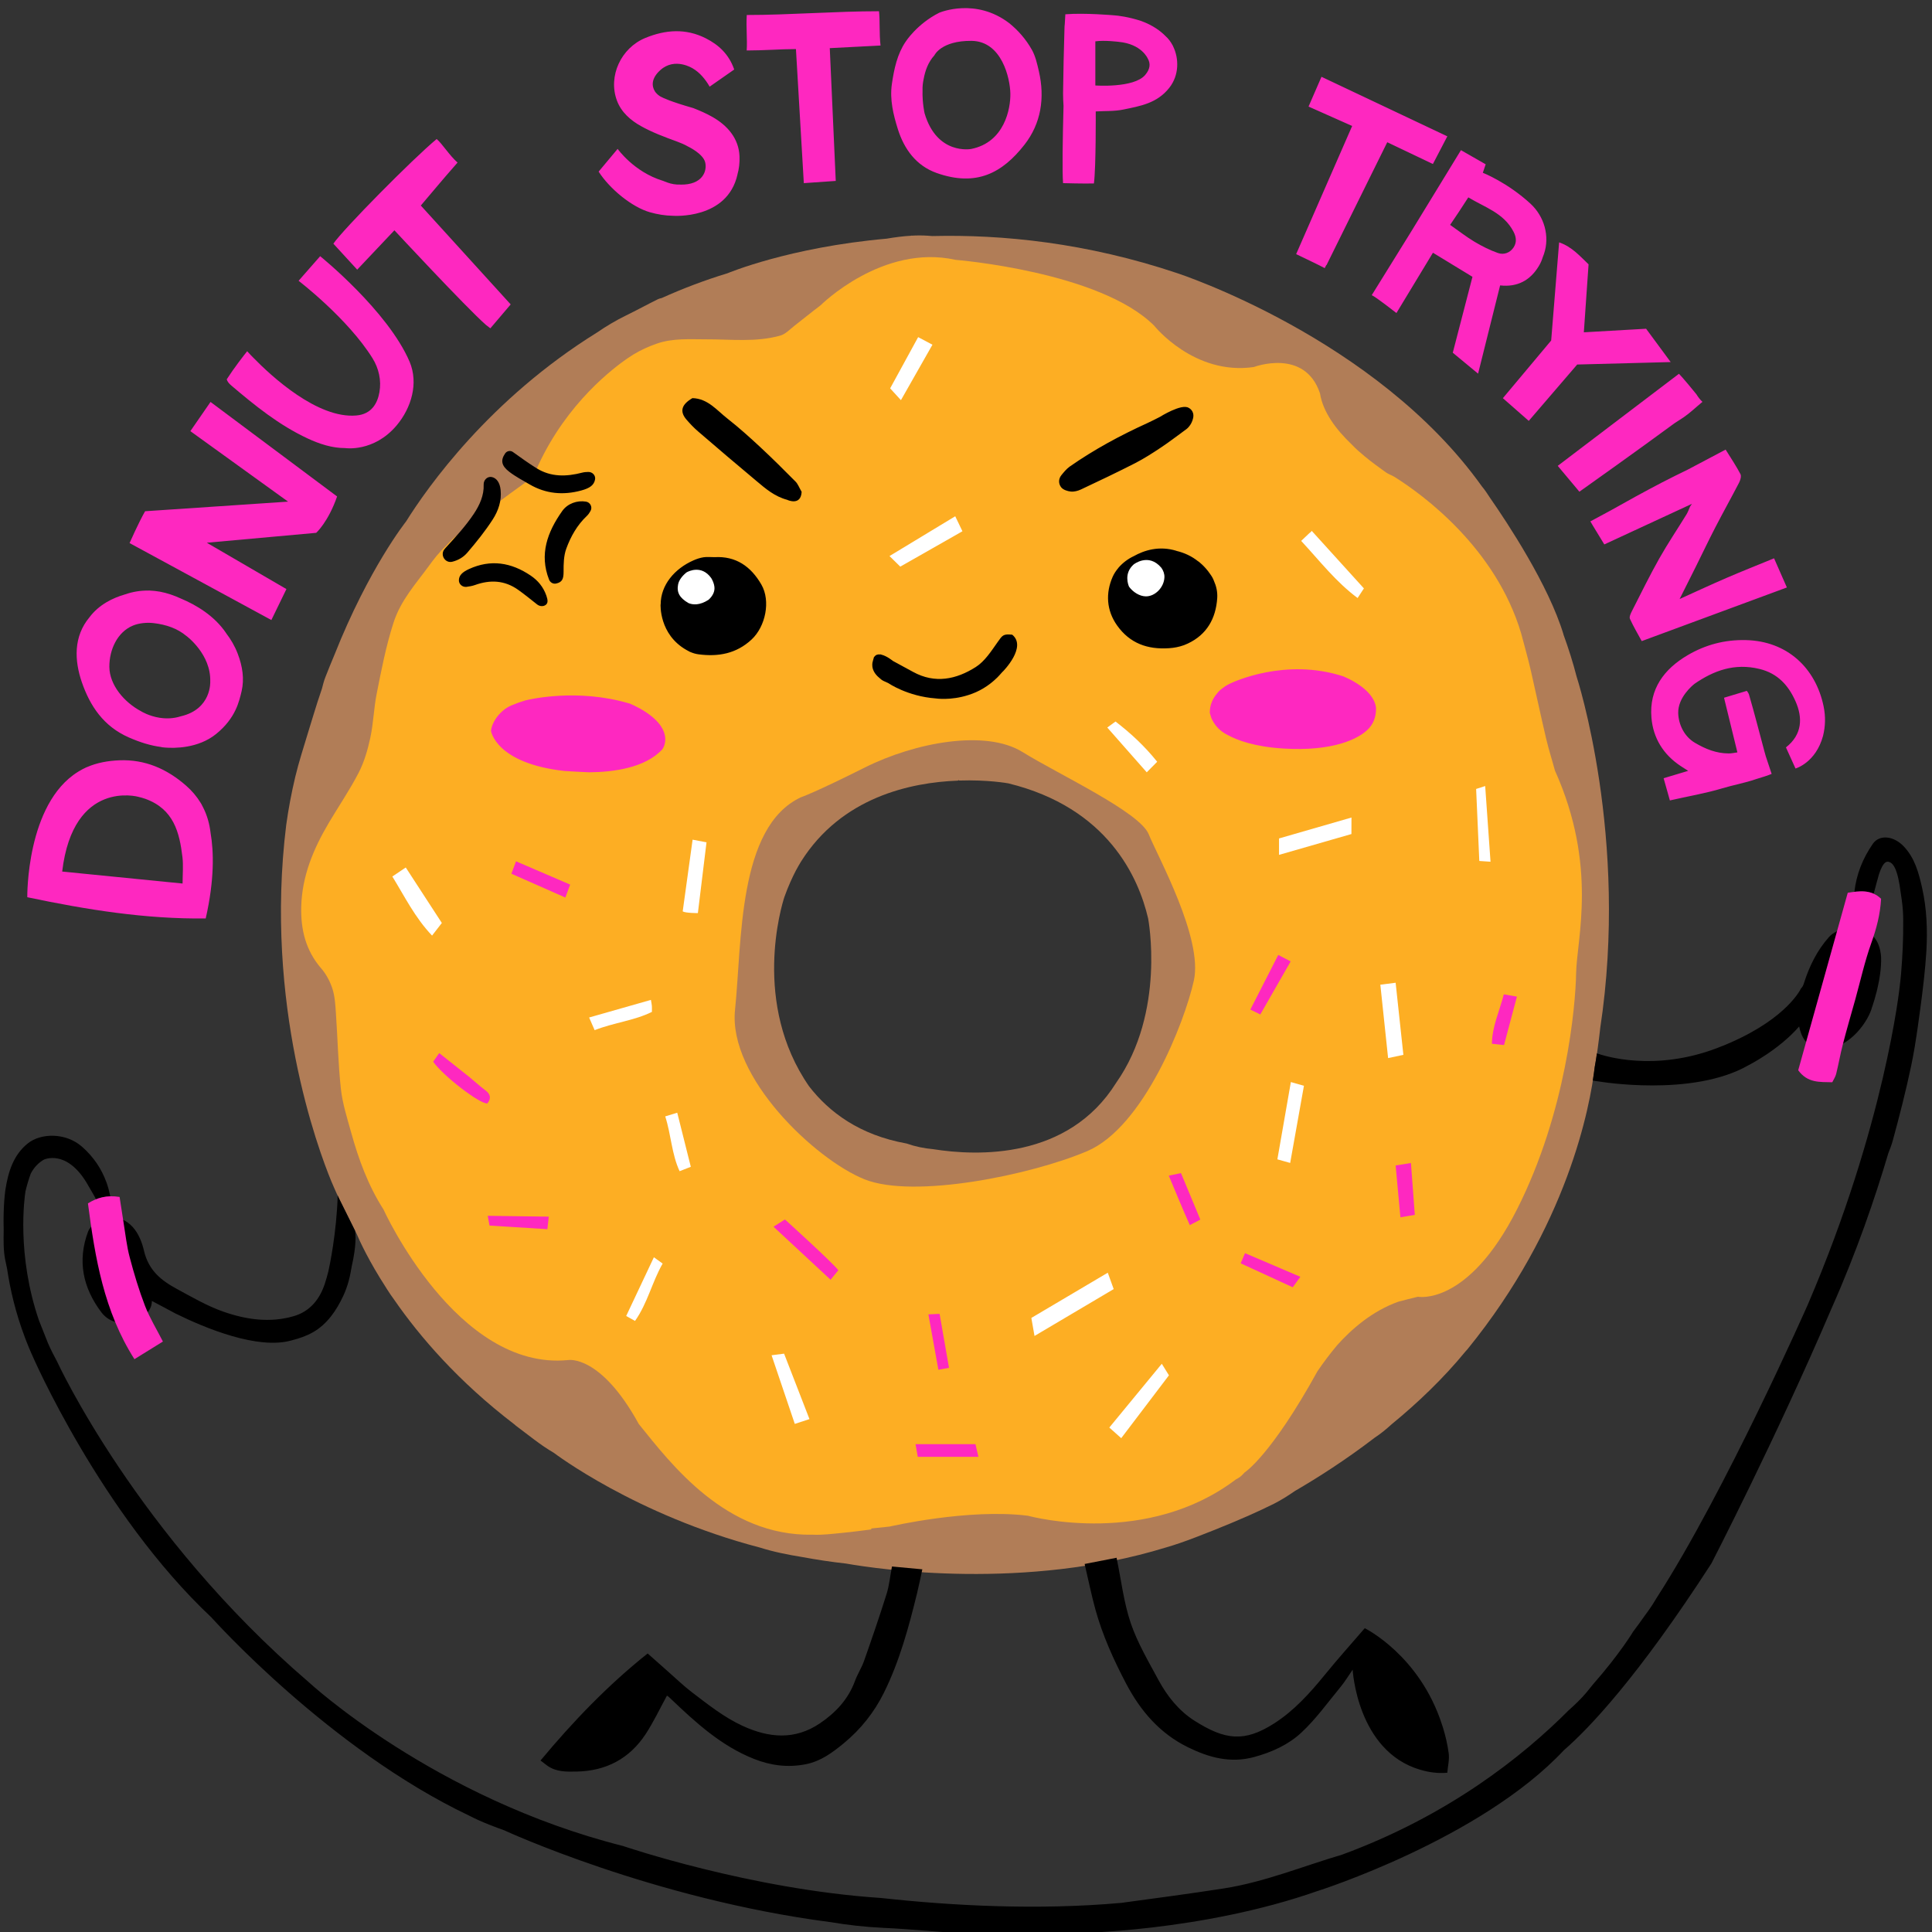 <svg xmlns="http://www.w3.org/2000/svg" xmlns:xlink="http://www.w3.org/1999/xlink" width="500" zoomAndPan="magnify" viewBox="0 0 375 375" height="500" preserveAspectRatio="xMidYMid meet" version="1.0"><rect x="0" y="0" width="375" height="375" fill="#333333" stroke="none"/><defs><clipPath id="413d662f68"><path d="M 0.684 77 L 374.184 77 L 374.184 375 L 0.684 375 Z M 0.684 77 " clip-rule="nonzero"/></clipPath></defs><path fill="#b17d57" d="M 306.027 131.355 C 305.312 128.578 304.441 125.836 303.457 123.133 L 303.473 123.141 C 300.582 113.559 292.609 101.508 289.211 96.625 C 288.727 95.863 288.219 95.113 287.641 94.414 C 267.051 65.559 228.508 53.023 228.508 53.023 C 210.891 47.113 194.582 45.488 180.945 45.816 C 180.648 45.793 180.355 45.766 180.059 45.75 C 179.031 45.684 178.016 45.684 177.004 45.742 C 176.93 45.719 176.891 45.703 176.891 45.703 L 176.914 45.75 C 175.297 45.84 173.695 46.055 172.102 46.324 C 153.16 48.004 141.23 53.031 141.23 53.031 C 136.707 54.41 132.445 56.039 128.43 57.852 C 128.191 57.902 127.945 57.961 127.723 58.066 C 125.641 59.094 123.594 60.219 121.5 61.238 C 119.539 62.199 117.676 63.309 115.895 64.531 C 95.012 77.488 82.992 94.539 78.805 101.234 C 78.805 101.234 71.598 110.258 64.914 127.102 C 64.312 128.531 63.73 129.969 63.164 131.414 C 62.879 132.137 62.68 132.902 62.492 133.656 C 61.918 135.332 61.352 137.074 60.809 138.875 C 60.48 139.934 60.152 140.992 59.832 142.062 C 58.969 144.961 58.008 147.848 57.309 150.797 C 56.578 153.867 55.988 156.98 55.555 160.113 C 51.258 194.941 61.727 223.023 64.312 229.293 C 64.504 229.73 64.684 230.172 64.879 230.609 C 65.168 231.281 65.473 231.949 65.801 232.605 C 66.934 234.855 68.043 237.133 69.176 239.383 C 69.848 240.969 71.621 244.812 74.906 249.891 C 74.945 249.965 74.988 250.031 75.035 250.105 C 75.504 250.859 76.016 251.594 76.539 252.316 C 81.391 259.324 88.887 268.117 99.914 276.527 C 99.973 276.586 100.023 276.645 100.086 276.691 C 102.527 278.5 104.883 280.48 107.5 281.992 C 107.5 281.992 123.301 294.055 147.461 300.371 C 150.141 301.219 152.922 301.77 155.723 302.223 C 158.465 302.73 161.289 303.164 164.195 303.484 C 170.812 304.637 199 308.738 226.227 300.387 C 228.141 299.84 230.02 299.172 231.891 298.457 C 232.098 298.383 232.301 298.301 232.516 298.219 C 233.559 297.816 234.594 297.406 235.629 296.996 C 237.82 296.125 240.004 295.219 242.156 294.266 L 242.148 294.277 C 242.148 294.277 242.254 294.227 242.449 294.137 C 244.059 293.422 245.66 292.684 247.238 291.895 C 248.676 291.172 250.031 290.301 251.367 289.387 C 255.719 286.855 261.188 283.383 266.852 279.035 C 268.027 278.27 269.102 277.375 270.129 276.438 C 275.121 272.348 280.121 267.598 284.504 262.25 C 284.605 262.141 284.703 262.043 284.793 261.938 C 304.285 237.996 308.613 214.906 309.539 207.133 C 309.977 204.742 310.285 202.312 310.566 199.895 C 310.574 199.805 310.582 199.723 310.59 199.633 C 316.246 162.594 306.027 131.355 306.027 131.355 Z M 181.102 223.051 C 179.352 222.895 177.645 222.547 175.977 221.957 C 166.863 220.328 160.93 215.883 157.043 210.855 C 145.918 194.793 151.691 175.82 152.242 174.129 C 153.02 171.945 153.844 170.195 154.465 169.004 C 154.629 168.684 154.805 168.363 154.992 168.051 C 155.305 167.508 155.492 167.211 155.492 167.211 C 163.367 154.715 176.773 151.863 185.93 151.52 C 185.996 151.484 186.062 151.445 186.125 151.41 C 186.125 151.41 186.145 151.453 186.16 151.504 C 191.766 151.312 195.723 152.051 195.723 152.051 C 215.035 156.777 221.004 170.344 222.852 178.277 C 222.852 178.297 226.344 196.395 216.629 210.199 C 207.336 225.047 189.781 224.43 181.102 223.051 Z M 181.102 223.051 " fill-opacity="1" fill-rule="nonzero"/><path fill="#fdae23" d="M 301.805 149.547 C 301.246 147.453 300.574 145.383 300.082 143.27 C 299.062 138.93 298.145 134.57 297.148 130.223 C 296.871 128.98 296.543 127.75 296.215 126.516 C 296.105 126.148 296 125.762 295.902 125.34 C 295.688 124.527 295.465 123.723 295.246 122.91 C 290.336 106.402 276.254 96.043 270.598 92.52 C 270.078 92.215 269.48 92.031 269.004 91.688 C 267.617 90.695 266.219 89.684 264.906 88.59 C 264.027 87.859 263.156 87.113 262.379 86.281 C 259.266 83.324 256.777 79.93 256.211 76.355 C 253.258 67.492 243.371 71.238 243.371 71.238 C 231.754 72.93 224.02 63.211 224.02 63.211 C 213.477 52.684 185.469 50.434 185.469 50.434 C 171.273 47.277 159.277 59.258 159.277 59.258 C 157.586 60.531 155.945 61.887 154.27 63.176 C 153.367 63.875 152.504 64.836 151.469 65.133 C 146.758 66.465 141.902 65.848 137.102 65.863 C 133.867 65.871 130.633 65.602 127.469 66.703 C 125.879 67.254 124.383 67.941 123.004 68.773 C 123.004 68.773 122.988 68.781 122.953 68.797 C 122.93 68.812 122.906 68.832 122.879 68.848 C 122.691 68.961 122.305 69.207 121.738 69.594 C 121.641 69.668 121.535 69.734 121.434 69.809 C 117.789 72.379 108.668 79.781 103.496 92.574 C 103.496 92.574 89.785 102.195 86.516 106.016 C 85.285 107.133 84.234 108.488 83.246 109.848 C 80.695 113.348 77.789 116.492 76.375 120.879 C 74.906 125.449 74.02 130.082 73.098 134.734 C 72.551 137.535 72.477 140.426 71.875 143.211 C 71.375 145.527 70.695 147.887 69.617 149.98 C 67.887 153.344 65.734 156.48 63.805 159.742 C 60.832 164.77 58.617 170.047 58.469 176.012 C 58.359 180.457 59.348 184.5 62.352 187.973 C 63.32 189.09 64.074 190.512 64.527 191.926 C 65.004 193.422 65.094 195.055 65.199 196.641 C 65.539 201.555 65.637 206.484 66.168 211.375 C 66.48 214.207 67.375 216.984 68.141 219.754 C 69.594 225.004 71.457 230.105 74.422 234.734 C 74.422 234.734 88.668 266.152 110.301 263.984 C 110.301 263.984 116.574 262.875 123.988 276.398 C 130.262 284.168 140.879 298.227 157.758 297.883 C 159.695 297.973 161.66 297.703 163.605 297.52 C 165.453 297.348 167.281 297.086 169.121 296.863 C 169.113 296.797 169.113 296.742 169.105 296.676 C 170.246 296.559 171.445 296.438 172.668 296.305 C 172.688 296.305 188.008 292.738 199.551 294.211 C 200.652 294.504 222.664 300.207 239.898 287.145 C 240.047 287.062 240.203 286.98 240.348 286.898 C 240.801 286.645 241.188 286.23 241.539 285.836 C 241.539 285.836 246.613 282.668 255.719 266.16 C 256.902 264.418 258.184 262.719 259.547 261.098 C 262.254 258.066 266.32 254.461 271.441 252.652 C 272.691 252.309 273.965 252.004 275.211 251.699 C 275.211 251.699 284.906 253.598 294.457 234.723 C 304.004 215.852 305.812 195.367 305.926 188.852 C 306.043 182.336 310.164 168.117 301.805 149.547 Z M 231.727 190.324 C 229.906 198.531 221.949 218.785 211.027 223.434 C 200.102 228.086 177.367 232.734 167.809 228.906 C 158.258 225.078 141.305 209.082 142.668 196 C 144.039 182.93 143.137 160.492 155.469 154.746 C 155.469 154.746 157.93 153.949 167.801 149.004 C 177.668 144.059 191.34 141.551 198.449 145.957 C 205.562 150.359 221.219 157.613 222.961 161.922 C 224.707 166.242 233.543 182.117 231.727 190.324 Z M 231.727 190.324 " fill-opacity="1" fill-rule="nonzero"/><g clip-path="url(#413d662f68)"><path fill="#000000" d="M 68.902 238.867 C 69.035 239.555 69.223 241.617 68.254 245.875 C 67.953 247.773 67.5 249.645 66.664 251.453 C 65.316 254.359 63.508 257 60.801 258.559 C 59.52 259.301 58.074 259.793 56.586 260.172 C 50.051 262.027 39.879 257.82 34.035 254.938 C 32.531 254.141 31.027 253.309 29.484 252.512 C 29.445 254.207 28.402 255.242 26.867 256.055 C 24.395 257.359 21.379 256.973 19.68 254.723 C 16.094 249.973 14.977 244.723 17.094 239.047 C 17.465 238.07 18.523 237.355 19.246 236.492 C 19.5 236.188 19.688 235.809 19.902 235.473 L 19.887 235.496 C 20.184 235.703 20.477 236.09 20.781 236.09 C 25.246 236.113 27.137 239.293 27.957 242.801 C 28.836 246.555 31.25 248.512 34.238 250.129 C 37.211 251.742 40.176 253.48 43.344 254.59 C 47.754 256.137 52.391 256.816 57.031 255.461 C 60.219 254.527 62.098 252.117 63.074 249.094 C 63.328 248.312 63.543 247.523 63.746 246.727 C 63.961 245.766 65.324 239.352 65.547 232.062 C 65.629 232.242 65.703 232.426 65.793 232.598 C 66.836 234.684 67.859 236.777 68.902 238.867 Z M 365.117 185.723 C 365.02 184.324 364.559 182.035 362.605 181.008 C 361.191 180.547 359.633 180.191 358.172 180.309 C 357.07 180.398 355.75 181.039 355.02 181.859 C 352.711 184.449 351.184 187.531 350.141 190.852 C 350.027 191.211 349.855 191.613 349.574 191.844 C 349.574 191.844 347.055 197.488 335.789 202.41 C 335.117 202.715 334.434 202.992 333.746 203.246 C 333.637 203.289 333.531 203.34 333.418 203.379 C 321.141 208.105 311.387 204.965 309.957 204.457 C 309.828 205.359 309.688 206.254 309.523 207.152 C 309.434 207.883 309.316 208.746 309.16 209.73 C 309.531 209.805 309.926 209.871 310.328 209.91 C 310.328 209.91 328.473 213.023 339.387 206.758 C 339.387 206.758 345.223 203.832 349.215 199.238 C 349.535 200.891 350.602 203.879 354.238 203.641 C 359.23 203.305 362.688 198.105 363.367 195.484 C 363.367 195.484 364.172 193.273 364.691 190.496 C 364.699 190.473 364.707 190.445 364.707 190.422 C 364.73 190.309 364.738 190.191 364.766 190.078 C 364.781 190.004 364.789 189.93 364.805 189.855 C 364.848 189.602 364.887 189.348 364.922 189.09 C 365.078 187.98 365.16 186.824 365.117 185.723 Z M 172.086 309.387 C 170.723 313.723 169.246 318.027 167.734 322.324 C 167.258 323.691 166.438 324.938 165.938 326.301 C 164.633 329.852 162.168 332.457 159.137 334.504 C 154.309 337.766 149.293 337.352 144.188 335.012 C 140.531 333.336 137.445 330.855 134.293 328.457 C 132.684 327.23 131.223 325.809 129.695 324.469 C 128.465 323.395 127.25 322.301 125.711 320.938 C 118.012 327.066 111.277 334.074 104.914 341.715 C 105.449 342.129 105.828 342.414 106.203 342.695 C 107.938 343.949 109.922 343.902 111.918 343.859 C 117.648 343.754 122.191 341.355 125.328 336.574 C 126.871 334.215 128.078 331.637 129.434 329.16 C 129.488 329.172 129.555 329.152 129.59 329.18 C 129.777 329.336 129.957 329.5 130.129 329.664 C 135 334.32 139.965 338.875 146.348 341.402 C 149.574 342.688 152.938 343.129 156.43 342.43 C 159.328 341.848 161.551 340.195 163.762 338.379 C 167.062 335.66 169.68 332.367 171.551 328.594 C 174.605 322.441 176.398 315.809 178.023 309.156 C 178.383 307.691 178.672 306.207 179.023 304.605 C 176.973 304.414 175.172 304.242 173.129 304.055 C 172.758 306.016 172.594 307.758 172.086 309.387 Z M 90.719 107.258 C 92.484 105.195 94.199 103.066 95.66 100.793 C 96.723 99.133 97.387 97.211 97.172 95.113 C 97.031 93.668 96.375 92.773 95.441 92.59 C 94.578 92.426 93.84 93.191 93.879 94.07 C 93.961 96.156 93.094 98.047 91.977 99.723 C 90.406 102.09 88.445 104.211 86.516 106.312 C 86.41 106.43 86.316 106.543 86.227 106.656 C 85.398 107.773 86.441 109.371 87.789 109.031 C 88.945 108.746 89.938 108.168 90.719 107.258 Z M 109.121 99.199 C 106.238 103.273 104.652 107.609 106.574 112.508 C 106.789 113.051 107.355 113.387 107.93 113.266 C 109.137 113.008 109.398 112.367 109.391 110.938 C 109.383 109.461 109.414 107.883 109.906 106.52 C 110.77 104.145 112.016 101.926 113.914 100.133 C 114.203 99.863 114.422 99.535 114.621 99.172 C 115.039 98.434 114.578 97.504 113.75 97.367 C 112.035 97.078 110.16 97.727 109.121 99.199 Z M 98.848 91.574 C 100.062 92.508 101.449 93.234 102.781 94.012 C 105.957 95.871 109.348 96.156 112.855 95.195 C 114.488 94.746 115.293 94.168 115.5 93.066 C 115.648 92.289 114.996 91.598 114.203 91.605 C 113.801 91.613 113.398 91.637 113.012 91.738 C 109.949 92.535 106.961 92.617 104.184 90.906 C 102.602 89.938 101.105 88.828 99.547 87.727 C 99.062 87.383 98.387 87.523 98.051 88.008 C 97.105 89.379 97.352 90.422 98.848 91.574 Z M 106.047 115.605 C 105.457 113.938 104.43 112.68 102.992 111.711 C 99.227 109.172 95.258 108.516 91.031 110.453 C 89.734 111.047 89.094 111.688 89.07 112.605 C 89.043 113.395 89.773 114.004 90.555 113.906 C 91.105 113.832 91.664 113.742 92.195 113.551 C 95.168 112.484 97.969 112.633 100.57 114.48 C 101.805 115.352 102.977 116.32 104.242 117.312 C 104.727 117.699 105.434 117.781 105.926 117.406 C 106.375 117.059 106.367 116.516 106.047 115.605 Z M 133.234 126.156 C 133.438 126.277 133.645 126.395 133.867 126.5 C 133.898 126.516 133.922 126.531 133.965 126.551 L 133.973 126.543 C 134.48 126.762 135.023 126.934 135.621 127.008 C 139.398 127.496 142.906 126.902 145.887 124.125 C 148.594 121.602 149.621 116.648 147.781 113.461 C 145.738 109.918 142.801 107.906 138.711 108.145 C 137.898 108.145 137.207 108.062 136.543 108.168 C 135.887 108.27 135.23 108.488 134.613 108.762 C 130.941 110.371 128.234 113.543 128.234 117.332 L 128.219 117.312 C 128.219 117.312 127.887 123.125 133.234 126.156 Z M 19.895 235.473 C 19.895 235.465 19.887 235.465 19.887 235.457 C 19.887 235.473 19.879 235.488 19.879 235.496 Z M 281.188 340.277 C 280.957 338.602 280.59 336.984 280.098 335.391 C 280.07 335.309 280.039 335.227 280.016 335.137 C 279.973 335.012 279.941 334.887 279.898 334.773 C 275.562 321.266 264.898 316.031 264.898 316.031 C 262.156 319.211 259.602 322.062 257.188 325.027 C 254.258 328.629 251.164 332.07 247.23 334.566 C 241.531 338.184 237.789 337.773 231.828 333.977 C 228.812 332.062 226.539 329.211 224.84 326.055 C 222.902 322.457 220.785 318.883 219.477 315.047 C 218.113 311.02 217.629 306.699 216.727 302.359 C 214.879 302.723 212.762 303.133 210.527 303.566 C 211.266 306.707 211.852 309.641 212.648 312.508 C 214.043 317.512 216.176 322.211 218.59 326.805 C 221.375 332.094 225.109 336.449 230.555 339.129 C 234.633 341.133 238.805 342.293 243.438 341.035 C 246.859 340.105 250.062 338.652 252.574 336.316 C 255.434 333.664 257.738 330.418 260.234 327.395 C 261.039 326.418 261.695 325.316 262.551 324.086 C 262.551 324.086 263.387 339.875 275.637 343.5 L 275.637 343.492 C 277.312 344.008 279.094 344.246 280.918 344.09 C 281.016 342.844 281.359 341.527 281.188 340.277 Z M 373.066 172.273 C 372.41 169.371 371.66 166.555 369.527 164.293 C 367.605 162.258 364.828 161.902 363.516 163.785 C 361.539 166.629 360.324 169.734 359.938 173.102 C 361.234 172.945 362.5 172.938 363.68 173.473 C 363.969 172.496 364.18 171.492 364.477 170.539 C 364.477 170.539 365.273 167.039 366.504 167.262 C 367.457 167.434 368.352 168.559 368.961 173.523 C 369.191 174.977 369.371 176.43 369.402 177.883 C 369.41 178.164 369.402 178.441 369.41 178.723 C 369.41 178.781 369.418 178.836 369.418 178.895 L 369.41 178.879 C 369.445 182.238 369.273 185.609 369 188.961 C 368.926 189.824 368.828 190.684 368.723 191.547 L 368.723 191.539 C 368.723 191.539 365.938 218.184 350.879 253.254 C 350.879 253.254 334.926 289.402 321.641 310.012 C 321.059 311.004 320.434 311.973 319.762 312.895 C 319.574 313.148 319.391 313.402 319.203 313.656 C 318.465 314.719 317.734 315.719 317.027 316.648 C 317.02 316.656 317.02 316.664 317.012 316.664 C 316.996 316.691 314.484 320.922 309.188 326.953 C 308.75 327.484 308.324 328.035 307.883 328.562 C 306.863 329.77 305.715 330.863 304.523 331.922 C 295.375 341.109 280.984 352.438 260.523 359.98 C 252.789 362.266 245.43 365.305 237.605 366.531 C 230.859 367.582 224.109 368.469 217.629 369.348 C 201.414 370.801 184.797 369.906 170.984 368.395 C 145.605 366.734 120.926 358.305 120.926 358.305 C 84.242 349.055 59.938 326.516 59.938 326.516 C 26.535 297.883 11.125 264.367 11.125 264.367 L 11.133 264.375 C 10.477 263.168 9.871 261.969 9.336 260.762 C 8.738 259.281 8.152 257.805 7.57 256.316 C 3.18 243.531 4.762 232.375 4.941 231.242 C 5.223 230.059 5.566 228.891 5.984 227.766 C 6.684 226.441 7.602 225.613 8.5 225.094 C 8.5 225.094 12.777 222.992 16.758 229.48 C 17.242 230.312 17.719 231.141 18.203 231.965 C 18.359 232.227 18.5 232.496 18.637 232.77 C 19.484 232.434 20.395 232.219 21.406 232.188 C 21.215 231.266 20.977 230.379 20.676 229.523 L 20.684 229.523 L 20.668 229.508 C 19.715 226.887 18.188 224.578 15.945 222.598 C 12.734 219.762 7.883 219.926 5.387 221.941 C 2.562 224.215 1.586 227.527 1.051 230.902 C 1.051 230.902 0.977 231.387 0.895 232.27 C 0.871 232.523 0.848 232.77 0.828 233.023 C 0.73 234.379 0.648 236.336 0.715 238.742 C 0.691 240.648 0.641 242.586 0.992 244.438 C 1.109 245.051 1.25 245.66 1.379 246.277 C 1.973 250.277 3.023 254.812 4.82 259.562 C 4.836 259.613 4.852 259.652 4.871 259.703 C 4.953 259.922 5.043 260.137 5.125 260.359 C 5.418 261.113 5.73 261.871 6.059 262.609 C 6.125 262.758 6.184 262.898 6.25 263.047 C 6.25 263.047 19.516 293.719 41.047 313.953 C 41.242 314.176 63.977 339.547 91.047 352.406 C 92.328 353.07 93.652 353.656 94.988 354.18 C 94.996 354.188 95.012 354.188 95.023 354.195 C 95.973 354.574 96.941 354.93 97.902 355.273 L 97.895 355.273 C 97.895 355.273 126.656 368.574 161.086 373.07 L 161.086 373.062 C 164.5 373.645 167.949 374.031 171.445 374.195 C 177.176 374.457 182.883 375.082 188.613 375.379 C 192.293 375.574 195.98 375.52 199.664 375.492 C 202.598 375.477 205.535 375.453 208.449 375.23 C 208.449 375.23 233.082 375.016 255.816 367.016 L 255.785 367.031 C 255.785 367.031 287.34 357.031 303.547 339.719 C 308.309 335.594 317.801 325.719 332.184 303.461 C 332.184 303.461 344.598 279.445 355.504 253.957 C 360.379 242.973 363.977 232.457 366.52 223.848 C 366.84 223.051 367.145 222.242 367.375 221.422 C 368.688 216.617 369.922 211.777 370.953 206.902 C 371.211 205.688 371.43 204.473 371.637 203.246 C 371.688 202.984 371.711 202.836 371.711 202.836 L 371.695 202.879 C 372.098 200.453 372.426 198.023 372.754 195.59 C 373.238 191.941 373.688 188.277 373.91 184.598 C 374.141 180.48 373.992 176.348 373.066 172.273 Z M 235.629 112.762 C 235.465 112.285 235.199 111.844 234.891 111.422 C 233.848 109.871 232.59 108.957 232.59 108.957 L 232.59 108.977 C 231.324 107.957 229.898 107.297 228.328 106.922 L 228.344 106.914 C 224.988 105.879 222.09 106.812 220.062 107.949 C 218.926 108.48 217.918 109.254 217.129 110.156 C 217.09 110.199 217.062 110.23 217.062 110.23 L 217.082 110.223 C 216.621 110.766 216.227 111.359 215.957 111.98 C 214.602 115.07 214.723 118.441 216.832 121.406 C 219.305 124.883 222.754 126.098 226.898 125.816 C 227.91 125.754 228.871 125.562 229.758 125.242 L 229.758 125.25 C 229.879 125.203 229.988 125.152 230.102 125.102 C 230.258 125.039 230.414 124.98 230.562 124.906 C 234.242 123.18 235.996 120.051 236.262 116.098 C 236.344 114.84 236.062 113.73 235.629 112.762 Z M 194.684 130.312 C 194.684 130.312 199.387 125.57 196.473 123.195 C 194.715 123.016 194.582 123.297 193.648 124.617 C 192.406 126.375 191.152 128.355 189.402 129.465 C 185.633 131.867 181.488 132.762 177.219 130.41 C 175.93 129.703 174.641 128.996 173.336 128.301 C 173.324 128.301 172.137 127.305 171.059 127.066 C 171.02 127.051 170.984 127.027 170.945 127.008 C 170.922 127.02 170.902 127.027 170.879 127.035 C 170.418 126.969 170 127.066 169.723 127.469 C 169.695 127.477 169.672 127.484 169.648 127.496 C 169.613 127.578 169.598 127.676 169.574 127.766 C 169.531 127.863 169.508 127.98 169.477 128.094 C 169.477 128.102 169.469 128.109 169.469 128.117 C 169.449 128.184 169.434 128.234 169.426 128.301 C 169.426 128.301 168.727 129.992 170.691 131.586 C 170.945 131.824 171.215 132.047 171.535 132.188 C 171.84 132.324 172.145 132.473 172.457 132.613 C 172.457 132.613 172.465 132.613 172.465 132.621 C 172.465 132.621 176.168 135.16 181.609 135.562 C 181.609 135.562 184.492 136.023 187.957 134.906 C 189.992 134.273 191.867 133.172 193.547 131.527 C 193.688 131.391 193.82 131.242 193.961 131.094 C 194.172 130.871 194.379 130.648 194.582 130.402 C 194.633 130.371 194.656 130.336 194.684 130.312 Z M 230.711 79.156 C 229.32 78.297 225.207 80.875 225.109 80.934 C 224.305 81.344 223.5 81.754 222.68 82.133 C 217.426 84.523 212.359 87.258 207.621 90.57 C 207.008 91.008 206.504 91.629 206.02 92.223 C 205.398 92.984 205.445 93.938 205.996 94.613 C 206.383 95.082 207.195 95.344 207.844 95.41 C 208.484 95.477 209.207 95.285 209.805 95.008 C 213.336 93.348 216.859 91.672 220.332 89.898 C 222.062 89.008 223.723 87.941 225.348 86.855 C 226.926 85.812 228.418 84.648 230.273 83.301 C 230.273 83.301 231.285 82.586 231.59 81.129 C 231.883 79.668 230.711 79.156 230.711 79.156 Z M 154.418 93.48 C 152.176 91.219 149.926 88.977 147.594 86.809 C 145.531 84.895 143.438 83.004 141.223 81.27 C 139.137 79.645 137.395 77.352 134.398 77.277 C 132.273 78.516 131.887 79.855 133.234 81.434 C 133.93 82.238 134.672 83.027 135.477 83.719 C 139.242 86.957 143.02 90.184 146.832 93.363 C 148.594 94.844 150.352 96.371 152.816 97.02 L 152.816 97.027 C 152.816 97.027 155.453 98.277 155.598 95.461 C 155.098 94.598 154.867 93.93 154.418 93.48 Z M 154.418 93.48 " fill-opacity="1" fill-rule="nonzero"/></g><path fill="#fe28c0" d="M 306.133 70.754 C 302.816 74.613 299.844 78.066 296.73 81.695 C 295.066 80.234 293.473 78.836 291.707 77.285 C 294.965 73.391 298.176 69.57 301.082 66.094 C 301.617 59.562 302.109 53.457 302.625 47.039 C 305.121 47.902 306.676 49.727 308.34 51.305 C 308.039 55.707 307.734 60.023 307.422 64.5 C 311.492 64.27 315.461 64.039 319.508 63.809 C 321.109 65.988 322.609 68.016 324.277 70.277 C 317.848 70.441 311.855 70.605 306.133 70.754 Z M 94.602 214.168 C 95.375 213.191 95.227 212.383 94.191 211.613 C 93.141 210.832 92.18 209.93 91.164 209.098 C 89.242 207.555 87.297 206.023 85.25 204.406 C 84.734 205.145 84.43 205.574 84.078 206.074 C 86 208.828 93.23 214.383 94.602 214.168 Z M 100.16 167.18 C 99.906 167.859 99.594 168.691 99.258 169.586 C 102.812 171.156 106.246 172.676 109.734 174.211 C 110.031 173.406 110.309 172.66 110.672 171.699 C 107.172 170.195 103.742 168.715 100.16 167.18 Z M 250.516 186.609 C 249.711 186.191 248.945 185.789 248.109 185.352 C 246.316 188.852 244.543 192.336 242.688 195.961 C 243.387 196.305 243.93 196.566 244.625 196.906 C 246.629 193.406 248.574 190.012 250.516 186.609 Z M 274.613 235.801 C 274.348 232.301 274.102 229.023 273.863 225.734 C 272.871 225.898 271.969 226.047 270.891 226.219 C 271.188 229.473 271.492 232.762 271.82 236.285 C 272.914 236.098 273.734 235.949 274.613 235.801 Z M 189.336 280.309 C 185.445 280.309 181.652 280.309 177.703 280.309 C 177.859 281.195 177.98 281.895 178.137 282.773 C 182.078 282.773 185.895 282.773 189.91 282.773 C 189.723 281.918 189.551 281.188 189.336 280.309 Z M 289.578 202.59 C 290.402 202.68 291.059 202.754 291.93 202.844 C 292.766 199.691 293.578 196.66 294.434 193.445 C 293.473 193.281 292.742 193.148 291.887 193.004 C 291.059 196.258 289.613 199.238 289.578 202.59 Z M 137.75 16.836 C 137.742 16.828 137.734 16.82 137.727 16.82 C 137.727 16.812 137.75 16.836 137.75 16.836 Z M 356.398 208.449 C 356.867 206.566 357.195 204.645 357.68 202.77 C 358.441 199.82 359.297 196.898 360.117 193.965 C 361.125 190.324 361.941 186.617 363.211 183.07 C 364.223 180.242 364.961 177.441 365.117 174.449 C 363.18 172.602 360.93 172.93 358.648 173.285 C 355.422 184.852 352.211 196.355 349.031 207.734 C 350.855 210.25 353.227 210 355.641 210.066 C 355.887 209.559 356.25 209.031 356.398 208.449 Z M 26.094 263.816 C 27.973 262.652 29.738 261.559 31.621 260.391 C 30.34 257.887 29.023 255.742 28.137 253.441 C 26.965 250.395 26.02 247.238 25.184 244.074 C 24.598 241.891 24.359 239.605 23.992 237.363 C 23.723 235.703 23.473 234.043 23.211 232.324 C 20.742 231.922 18.793 232.496 17.07 233.574 C 18.465 244.23 20.164 254.484 26.094 263.816 Z M 39.93 178.27 C 28.293 178.418 16.883 176.586 5.297 174.152 C 5.297 174.152 5.051 156.062 15.141 149.809 C 15.199 149.77 15.266 149.734 15.328 149.695 C 15.566 149.555 15.805 149.414 16.051 149.285 C 16.223 149.191 16.406 149.109 16.578 149.027 C 16.676 148.98 16.766 148.93 16.863 148.891 L 16.855 148.906 C 18.82 148.043 20.961 147.664 23.164 147.574 C 28.145 147.379 32.359 149.219 36.078 152.457 C 37.25 153.473 38.195 154.602 38.941 155.824 C 38.941 155.824 39.156 156.137 39.453 156.777 C 40.207 158.273 40.668 159.906 40.871 161.648 C 41.496 165.281 41.645 170.727 39.93 178.27 Z M 35.414 166.375 C 34.84 161.543 33.703 157.047 28.227 155.059 C 27.77 154.895 27.324 154.773 26.875 154.672 L 26.867 154.664 C 26.867 154.664 14.223 151.141 12.07 169.168 L 35.438 171.492 C 35.445 169.617 35.602 167.977 35.414 166.375 Z M 46.906 134.117 C 46.422 136.113 45.773 139.367 41.941 142.473 C 38.457 145.289 33.828 145.242 32.062 145.102 C 32.062 145.102 32.062 145.102 32.055 145.102 C 31.602 145.07 31.324 145.02 31.324 145.02 L 31.348 145.004 C 29.133 144.715 27.145 144.066 25.027 143.145 C 20.074 140.977 17.473 137.008 15.887 132.426 C 14.434 128.199 14.238 123.559 17.367 119.812 C 19.223 117.34 21.914 116.051 24.254 115.375 C 25.773 114.848 27.25 114.621 28.695 114.629 C 28.934 114.621 29.074 114.621 29.074 114.621 L 29.066 114.629 C 29.723 114.652 30.371 114.727 31.02 114.84 L 31.012 114.832 C 31.012 114.832 31.035 114.84 31.07 114.848 C 32.465 115.113 33.828 115.582 35.176 116.207 C 38 117.395 41.613 119.484 43.91 122.918 L 43.902 122.918 C 44.812 124.102 45.578 125.406 46.137 126.871 C 47.078 129.328 47.441 131.75 46.906 134.117 Z M 40.809 132.293 C 40.973 126.969 36.199 123.453 36.199 123.453 L 36.199 123.461 C 34.418 121.957 32.219 121.227 29.812 120.945 C 28.516 120.797 27.047 120.93 25.848 121.406 C 22.762 122.656 21.199 126.137 21.227 129.457 C 21.258 132.941 24.09 136.32 27.414 138.07 L 27.406 138.07 C 27.406 138.07 28.887 138.996 31.012 139.324 L 31.012 139.332 C 31.035 139.332 31.07 139.332 31.094 139.332 C 32.277 139.508 33.656 139.488 35.102 139.031 C 41.109 137.633 40.809 132.293 40.809 132.293 Z M 40.863 78.016 C 39.527 79.953 38.352 81.648 36.949 83.684 L 55.914 97.367 L 28.164 99.23 C 26.914 101.406 25.148 105.41 25.148 105.41 C 34.289 110.371 43.352 115.285 52.672 120.348 C 53.762 118.102 54.676 116.23 55.594 114.34 C 50.309 111.258 45.273 108.332 40.141 105.344 L 61.375 103.422 C 61.375 103.422 63.707 101.332 65.43 96.363 C 57.246 90.242 49.125 84.18 40.863 78.016 Z M 79.512 70.227 C 75.273 60.316 62.145 49.727 62.145 49.727 C 60.586 51.512 59.289 52.988 57.957 54.5 C 57.957 54.5 67.516 61.82 72.312 69.547 C 73.527 71.5 74.051 73.844 73.648 76.117 C 73.281 78.223 72.164 80.391 69.168 80.645 C 61.621 81.312 52.637 72.988 49.184 69.445 C 49.008 69.281 48.844 69.102 48.664 68.914 C 48.367 68.602 48.141 68.355 47.977 68.172 C 47.293 69.027 45.445 71.387 44.008 73.629 C 44.117 74.023 44.402 74.402 44.879 74.812 C 49.484 78.723 54.164 82.52 59.699 85.098 C 62.082 86.207 64.488 86.973 66.992 86.973 C 66.992 86.973 72.539 87.828 76.977 82.586 C 79.848 79.176 81.262 74.402 79.512 70.227 Z M 81.68 39.895 C 84.242 36.895 85.441 35.391 88.812 31.555 C 87.188 30.117 85.875 27.938 84.758 26.984 C 80.168 30.773 66.605 44.504 64.707 47.297 C 66.16 48.883 67.656 50.516 69.332 52.34 C 71.918 49.605 74.215 47.18 76.555 44.699 C 76.555 44.699 90.383 59.594 94.301 63.047 C 94.594 63.27 94.875 63.508 95.176 63.727 C 96.516 62.16 97.828 60.613 99.125 59.086 C 93.207 52.562 87.469 46.254 81.68 39.895 Z M 198.844 28.094 C 194.582 33.543 189.527 36.32 181.793 33.574 C 177.852 32.176 175.5 28.965 174.277 25.078 C 173.391 22.262 172.676 19.328 173.113 16.305 C 173.539 13.355 174.164 10.488 175.766 8.121 C 175.766 8.121 177.957 4.66 182.293 2.477 C 182.547 2.367 189.41 -0.457 195.891 4.496 C 197.637 5.902 199.117 7.602 200.266 9.625 C 200.98 10.883 201.316 12.395 201.645 13.832 C 202.836 19 202.078 23.961 198.844 28.094 Z M 196.109 18.152 C 196.055 15.211 194.461 7.98 188.559 7.93 C 182.652 7.883 181.363 10.742 181.363 10.742 C 180.172 12.047 179.566 13.715 179.277 15.359 C 179.121 16.074 179.039 16.805 179.066 17.551 C 179 20.008 179.461 21.988 179.461 21.988 C 181.875 30.188 188.508 28.914 188.508 28.914 C 194.984 27.617 196.168 21.086 196.109 18.152 Z M 226.973 17.027 C 224.594 20.059 221.316 20.586 218.023 21.266 C 216.285 21.629 214.445 21.52 212.68 21.629 C 212.68 21.629 212.746 32.473 212.328 35.605 C 210.617 35.668 206.34 35.547 206.34 35.547 C 206.16 33.32 206.258 27.02 206.43 20.551 C 206.383 19.73 206.332 18.91 206.34 18.086 C 206.383 13.922 206.496 9.754 206.613 5.582 L 206.613 5.566 C 206.621 5.41 206.621 5.254 206.629 5.098 C 206.629 4.973 206.645 4.852 206.668 4.727 L 206.785 2.773 C 210.562 2.469 216.176 2.969 216.176 2.969 C 216.184 2.969 216.184 2.969 216.195 2.969 C 217.062 3.027 219.082 3.281 221.496 4.07 C 223.766 4.898 225.266 6.023 226.219 6.996 C 226.77 7.48 227.238 8.105 227.613 8.812 C 227.672 8.91 227.703 8.984 227.703 8.984 L 227.695 8.984 C 228.848 11.332 228.902 14.562 226.973 17.027 Z M 222.785 11.375 C 222.785 11.375 221.629 8.539 217.121 8.121 C 217.121 8.121 214.469 7.773 212.605 8.023 L 212.605 16.59 C 212.605 16.59 220.07 17.133 222.27 14.562 C 223.297 13.371 223.32 12.285 222.785 11.375 Z M 170.91 8.836 C 170.641 6.535 170.82 3.938 170.617 2.18 C 162.25 2.18 153.219 2.91 144.949 2.91 C 144.793 5.367 145.074 7.562 144.934 9.797 C 148.406 9.797 151.551 9.527 154.492 9.527 C 154.992 18.086 155.5 26.707 156.02 35.547 C 158.242 35.391 160.328 35.25 162.219 35.117 L 161.059 9.344 Z M 137.75 16.836 C 137.742 16.828 137.742 16.82 137.734 16.812 C 137.734 16.812 137.727 16.812 137.727 16.82 Z M 143.539 30.344 C 143.398 26.82 141.141 24.348 138.375 22.754 C 137.168 22.055 135.887 21.496 134.57 20.98 C 130.172 19.73 128.621 18.973 128.184 18.727 C 128.176 18.719 128.16 18.719 128.152 18.711 C 128.07 18.66 128.035 18.637 128.035 18.637 C 127.797 18.48 127.559 18.285 127.355 18.047 C 127.332 18.02 127.312 17.996 127.297 17.98 C 127.238 17.906 127.191 17.832 127.133 17.758 C 127.125 17.742 127.109 17.727 127.102 17.707 C 126.477 16.707 126.395 15.203 128.168 13.609 C 131.016 11.039 134.48 13.289 134.48 13.289 C 135.789 14.051 136.895 15.344 137.742 16.82 C 139.344 15.703 140.945 14.586 142.512 13.492 C 141.477 10.504 139.473 8.688 136.984 7.43 C 133.117 5.477 129.195 5.746 125.246 7.371 C 120.555 9.305 117.996 14.758 119.734 19.492 C 120.582 21.793 122.414 23.363 124.434 24.488 C 126.609 25.703 128.98 26.59 131.336 27.445 C 132.117 27.734 132.863 28.043 133.539 28.438 C 133.539 28.438 136.41 29.785 136.863 31.461 C 137.312 33.141 136.41 35.949 131.992 35.832 L 131.992 35.824 C 131.18 35.859 130.312 35.719 129.449 35.398 C 129.16 35.293 128.883 35.176 128.594 35.062 L 128.594 35.07 C 123.035 33.359 119.883 28.898 119.883 28.898 C 118.594 30.445 117.379 31.898 116.195 33.312 C 118.355 36.688 122.668 40.203 126.125 41.191 C 127.641 41.625 129.145 41.863 130.633 41.883 C 130.633 41.883 141.172 42.695 143.145 33.863 L 143.137 33.863 C 143.449 32.785 143.586 31.617 143.539 30.344 Z M 299.68 49.309 C 299.613 49.504 299.539 49.703 299.457 49.898 L 299.457 49.891 C 299.277 50.5 299.023 51.09 298.676 51.66 C 297.004 54.434 294.523 55.766 291.172 55.398 C 289.742 61.105 288.371 66.613 286.895 72.527 C 285.246 71.156 283.676 69.855 281.984 68.461 C 283.258 63.539 284.523 58.684 285.805 53.73 C 283.289 52.199 280.828 50.688 278.133 49.055 L 271.047 60.762 C 271.047 60.762 266.992 57.574 266.254 57.293 L 273.965 44.855 C 277.148 39.645 280.344 34.43 283.57 29.145 C 285.336 30.156 286.836 31.012 288.371 31.891 C 288.125 32.605 287.93 33.18 287.816 33.535 C 287.816 33.535 292.57 35.391 297.086 39.555 C 299.754 42.027 300.852 45.867 299.68 49.309 Z M 293.777 44.977 C 291.871 41.312 288.168 40.246 285 38.309 C 284.301 39.383 283.719 40.285 283.133 41.176 C 282.551 42.055 281.961 42.926 281.469 43.648 C 283.078 44.773 284.57 45.949 286.188 46.918 C 287.633 47.781 289.16 48.551 290.746 49.109 C 291.91 49.523 293.125 49.055 293.801 48.004 C 294.391 47.082 294.352 46.086 293.777 44.977 Z M 256.5 14.906 C 255.66 16.82 254.832 18.742 253.988 20.684 C 256.984 22.016 259.668 23.215 262.453 24.453 C 258.805 32.793 255.242 40.953 251.582 49.324 C 251.582 49.324 256.566 51.707 257.125 52.043 L 257.426 51.453 C 257.445 51.461 257.461 51.461 257.469 51.469 C 261.402 43.516 265.277 35.668 269.266 27.609 C 272.223 29.016 275.145 30.41 278.125 31.832 C 279.129 29.902 280.023 28.184 280.926 26.461 C 272.832 22.629 264.742 18.809 256.5 14.906 Z M 344.344 108.367 C 341.07 109.715 338.09 110.891 335.156 112.156 C 332.219 113.418 329.312 114.777 326.012 116.27 C 327.207 113.871 328.219 111.883 329.211 109.887 C 330.469 107.355 331.676 104.809 332.973 102.305 C 334.469 99.41 336.059 96.578 337.555 93.684 C 337.801 93.199 338.031 92.434 337.824 92.031 C 337.004 90.457 336.004 88.977 334.941 87.266 C 334.941 87.266 331.789 88.934 327.668 91.113 C 325.938 91.957 324.211 92.805 322.504 93.691 C 319.188 95.426 315.902 97.227 312.652 99.066 C 310.582 100.168 309.105 100.965 308.688 101.203 L 309.07 101.844 C 309.07 101.844 309.07 101.844 309.07 101.852 C 309.867 103.156 310.566 104.309 311.395 105.672 L 328.406 97.793 C 328.285 97.965 328.16 98.137 328.047 98.309 C 327.816 98.828 327.637 99.379 327.34 99.855 C 325.582 102.715 323.703 105.5 322.051 108.426 C 320.172 111.762 318.488 115.211 316.75 118.621 C 316.52 119.082 316.199 119.746 316.371 120.117 C 317.051 121.621 317.906 123.043 318.66 124.438 C 328.234 120.898 337.438 117.496 346.832 114.027 C 345.895 111.883 345.109 110.102 344.344 108.367 Z M 353.852 142.832 C 354.305 141 354.371 139.094 353.961 137.098 C 352.398 129.582 346.832 124.422 338.859 124.242 C 334.746 124.148 331.012 125.152 327.57 127.172 C 323.004 129.859 320.074 133.738 320.543 139.293 C 320.871 143.254 322.848 146.457 326.223 148.691 C 326.668 148.98 327.109 149.258 327.676 149.621 C 326.012 150.121 324.621 150.531 322.906 151.051 C 323.309 152.488 323.703 153.887 324.121 155.363 C 327.777 154.535 331.078 153.977 334.262 153.023 C 336.414 152.371 338.664 151.98 340.789 151.246 C 342.086 150.859 343.172 150.508 343.875 150.211 L 342.75 146.828 C 342.66 146.531 342.578 146.234 342.496 145.93 C 341.496 142.242 340.566 138.527 339.492 134.863 C 339.41 134.586 339.254 134.332 339.059 134.094 L 334.633 135.43 C 335.492 138.957 336.348 142.43 337.227 146.039 C 336.637 146.113 336.078 146.25 335.527 146.242 C 333.129 146.234 331.02 145.383 328.965 144.164 C 326.938 142.965 325.812 140.672 325.738 138.414 C 325.672 135.34 328.555 133 328.918 132.719 C 332.637 130.156 336.668 128.66 341.52 129.844 C 345.117 130.715 347.168 133.113 348.5 136.098 C 349.918 139.277 349.855 142.555 346.652 145.07 C 347.309 146.508 347.926 147.879 348.508 149.168 C 348.5 149.168 352.434 148.074 353.852 142.832 Z M 329.27 76.527 C 326.75 73.414 325.887 72.551 325.887 72.551 C 317.98 78.559 310.215 84.457 302.355 90.422 C 303.906 92.281 305.203 93.824 306.559 95.441 C 306.996 95.129 307.199 95 307.387 94.852 C 307.387 94.852 318.047 87.293 325 82.164 C 325.59 81.789 326.184 81.402 326.766 81.016 C 327.988 80.191 329.066 79.141 330.445 78 C 329.969 77.562 329.598 77.055 329.27 76.527 Z M 261.836 131.781 C 261.477 131.609 261.105 131.438 260.734 131.281 C 260.727 131.281 260.711 131.273 260.711 131.273 C 249.527 127.641 239.461 132.344 238.797 132.664 C 238.789 132.672 238.773 132.68 238.758 132.68 C 238.758 132.68 238.008 132.992 237.172 133.672 C 236.793 133.953 236.48 134.266 236.227 134.602 C 235.465 135.496 234.816 136.73 234.816 138.348 C 234.938 138.719 235.027 139.195 235.234 139.613 C 235.578 140.312 235.996 140.895 236.488 141.395 C 236.488 141.395 236.613 141.527 236.867 141.734 C 237.293 142.094 237.762 142.406 238.289 142.66 C 240.094 143.656 243.438 144.938 249.078 145.289 C 258.691 145.891 263.781 143.441 265.688 141.395 C 266.902 140.09 267.133 138.473 267.074 137.281 C 266.672 134.543 263.551 132.637 261.836 131.781 Z M 109.605 149.652 C 111.113 149.754 112.625 149.816 114.137 149.891 C 114.227 149.898 114.309 149.898 114.398 149.898 C 118.824 149.867 125.219 149.121 128.57 145.422 C 128.594 145.398 128.609 145.363 128.637 145.332 C 128.965 144.805 130.836 141.289 124.25 137.543 C 123.281 137.016 122.52 136.68 122.34 136.605 C 122.305 136.598 122.273 136.582 122.23 136.566 C 112.043 133.523 102.656 135.777 102 135.941 C 101.066 136.219 100.145 136.547 99.25 136.926 C 97.254 137.766 95.523 139.926 95.301 141.848 C 95.301 141.906 96.246 148.176 109.605 149.652 Z M 150.141 238.109 L 161.215 248.395 L 162.719 246.555 C 161.707 245.16 152.355 236.695 152.355 236.695 Z M 95.012 237.879 L 106.246 238.586 L 106.516 236.152 L 94.668 235.988 M 229.23 227.699 C 228.723 227.805 228.156 227.922 226.859 228.191 C 228.27 231.555 229.559 234.699 230.941 237.797 L 232.984 236.723 C 231.762 233.762 230.527 230.805 229.23 227.699 Z M 240.816 245.207 L 250.918 249.859 L 252.402 247.828 L 241.656 243.238 Z M 182.137 265.863 L 184.203 265.496 L 182.375 255.02 L 180.199 255.117 Z M 182.137 265.863 " fill-opacity="1" fill-rule="nonzero"/><path fill="#ffffff" d="M 250.555 210.027 C 251.648 210.34 252.344 210.535 253.094 210.75 C 252.207 215.754 251.309 220.758 250.422 225.727 C 249.52 225.473 248.684 225.242 247.938 225.027 C 248.805 220.059 249.676 215.078 250.555 210.027 Z M 216.168 250.211 C 215.742 249.035 215.363 247.984 215.02 247.031 C 209.953 250.023 205.066 252.914 200.184 255.809 C 200.387 256.992 200.551 257.91 200.797 259.309 C 206.047 256.203 211.086 253.219 216.168 250.211 Z M 225.504 264.707 C 222.074 268.871 218.738 272.93 215.316 277.086 C 216.211 277.875 216.844 278.441 217.629 279.148 C 220.691 275.117 223.73 271.105 226.891 266.949 C 226.613 266.496 226.176 265.789 225.504 264.707 Z M 85.762 179.148 C 83.566 175.781 81.172 172.094 78.758 168.379 C 77.797 169.027 76.934 169.602 76.152 170.129 C 78.512 173.949 80.531 178.105 83.863 181.598 C 84.586 180.66 85.121 179.973 85.762 179.148 Z M 172.652 107.93 C 173.531 108.793 174.156 109.402 174.746 109.984 C 178.73 107.719 182.586 105.523 186.809 103.117 C 186.398 102.27 185.988 101.414 185.41 100.207 C 181.012 102.879 177.027 105.285 172.652 107.93 Z M 269.43 205.375 C 270.645 205.113 271.523 204.934 272.395 204.742 C 271.895 200.051 271.402 195.5 270.891 190.75 C 269.941 190.875 269.129 190.973 267.922 191.129 C 268.43 195.984 268.922 200.594 269.43 205.375 Z M 152.191 262.742 C 151.395 262.848 150.699 262.93 149.762 263.055 C 151.266 267.508 152.734 271.844 154.27 276.379 C 155.336 276.027 156.082 275.789 157.117 275.445 C 155.41 271.055 153.793 266.891 152.191 262.742 Z M 172.777 75.379 C 173.391 76.051 174.082 76.809 174.871 77.672 C 177.027 73.867 178.992 70.406 180.988 66.906 C 179.902 66.332 179.105 65.914 178.211 65.438 C 176.379 68.781 174.625 71.992 172.777 75.379 Z M 115.418 199.953 C 119.168 198.484 123.117 198.105 126.535 196.41 C 126.535 195.836 126.551 195.543 126.527 195.246 C 126.5 194.965 126.445 194.695 126.344 194.078 C 122.32 195.223 118.43 196.328 114.348 197.496 C 114.832 198.613 115.121 199.281 115.418 199.953 Z M 134.086 226.477 C 133.219 222.992 132.355 219.551 131.453 215.977 C 130.641 216.223 129.891 216.453 129.121 216.691 C 130.27 220.266 130.359 223.992 131.91 227.328 C 132.855 226.961 133.512 226.707 134.086 226.477 Z M 128.621 245.258 C 128.086 244.871 127.594 244.527 126.918 244.035 C 125.113 247.871 123.348 251.594 121.543 255.43 C 122.094 255.742 122.504 255.965 123.258 256.391 C 125.695 252.949 126.582 248.797 128.621 245.258 Z M 225.414 110.199 C 222.918 107.242 220.043 109.559 220.043 109.559 C 218.082 111.301 219.008 113.566 219.148 113.879 C 219.906 114.922 221.188 115.738 222.402 115.754 C 224.199 115.777 225.93 114.02 226.012 112.074 C 226.047 111.406 225.816 110.758 225.414 110.199 Z M 138.055 112.211 C 136.18 109.582 133.637 110.891 133.281 111.086 C 132.453 111.727 131.773 112.605 131.617 113.445 C 131.32 114.98 131.895 116.051 133.637 117.059 C 134.457 117.406 135.789 117.543 137.527 116.418 C 138.367 115.664 138.793 114.758 138.66 113.84 C 138.586 113.297 138.367 112.73 138.055 112.211 Z M 132.512 176.898 C 133.055 177.242 135.457 177.234 135.457 177.234 L 137.133 163.496 L 134.434 162.98 Z M 248.258 162.742 C 248.258 163.844 248.258 164.828 248.258 165.93 C 252.895 164.598 257.508 163.27 262.312 161.887 L 262.32 158.684 C 257.574 160.055 252.926 161.395 248.258 162.742 Z M 286.516 153.137 C 286.723 157.844 286.93 162.398 287.133 167.113 C 287.773 167.152 288.414 167.203 289.309 167.262 L 288.273 152.57 C 287.766 152.734 287.281 152.891 286.516 153.137 Z M 216.523 140.047 C 215.906 140.492 215.527 140.773 214.922 141.215 L 222.582 149.906 C 223.484 148.996 224.082 148.387 224.609 147.855 C 222.082 144.707 219.379 142.25 216.523 140.047 Z M 254.609 103.043 C 254.488 103.23 254.332 103.363 254.152 103.477 L 252.559 104.988 C 256.18 108.895 259.316 112.969 263.512 116.074 C 263.996 115.336 264.363 114.777 264.734 114.207 C 261.301 110.43 258.012 106.789 254.609 103.043 Z M 254.609 103.043 " fill-opacity="1" fill-rule="nonzero"/></svg>
